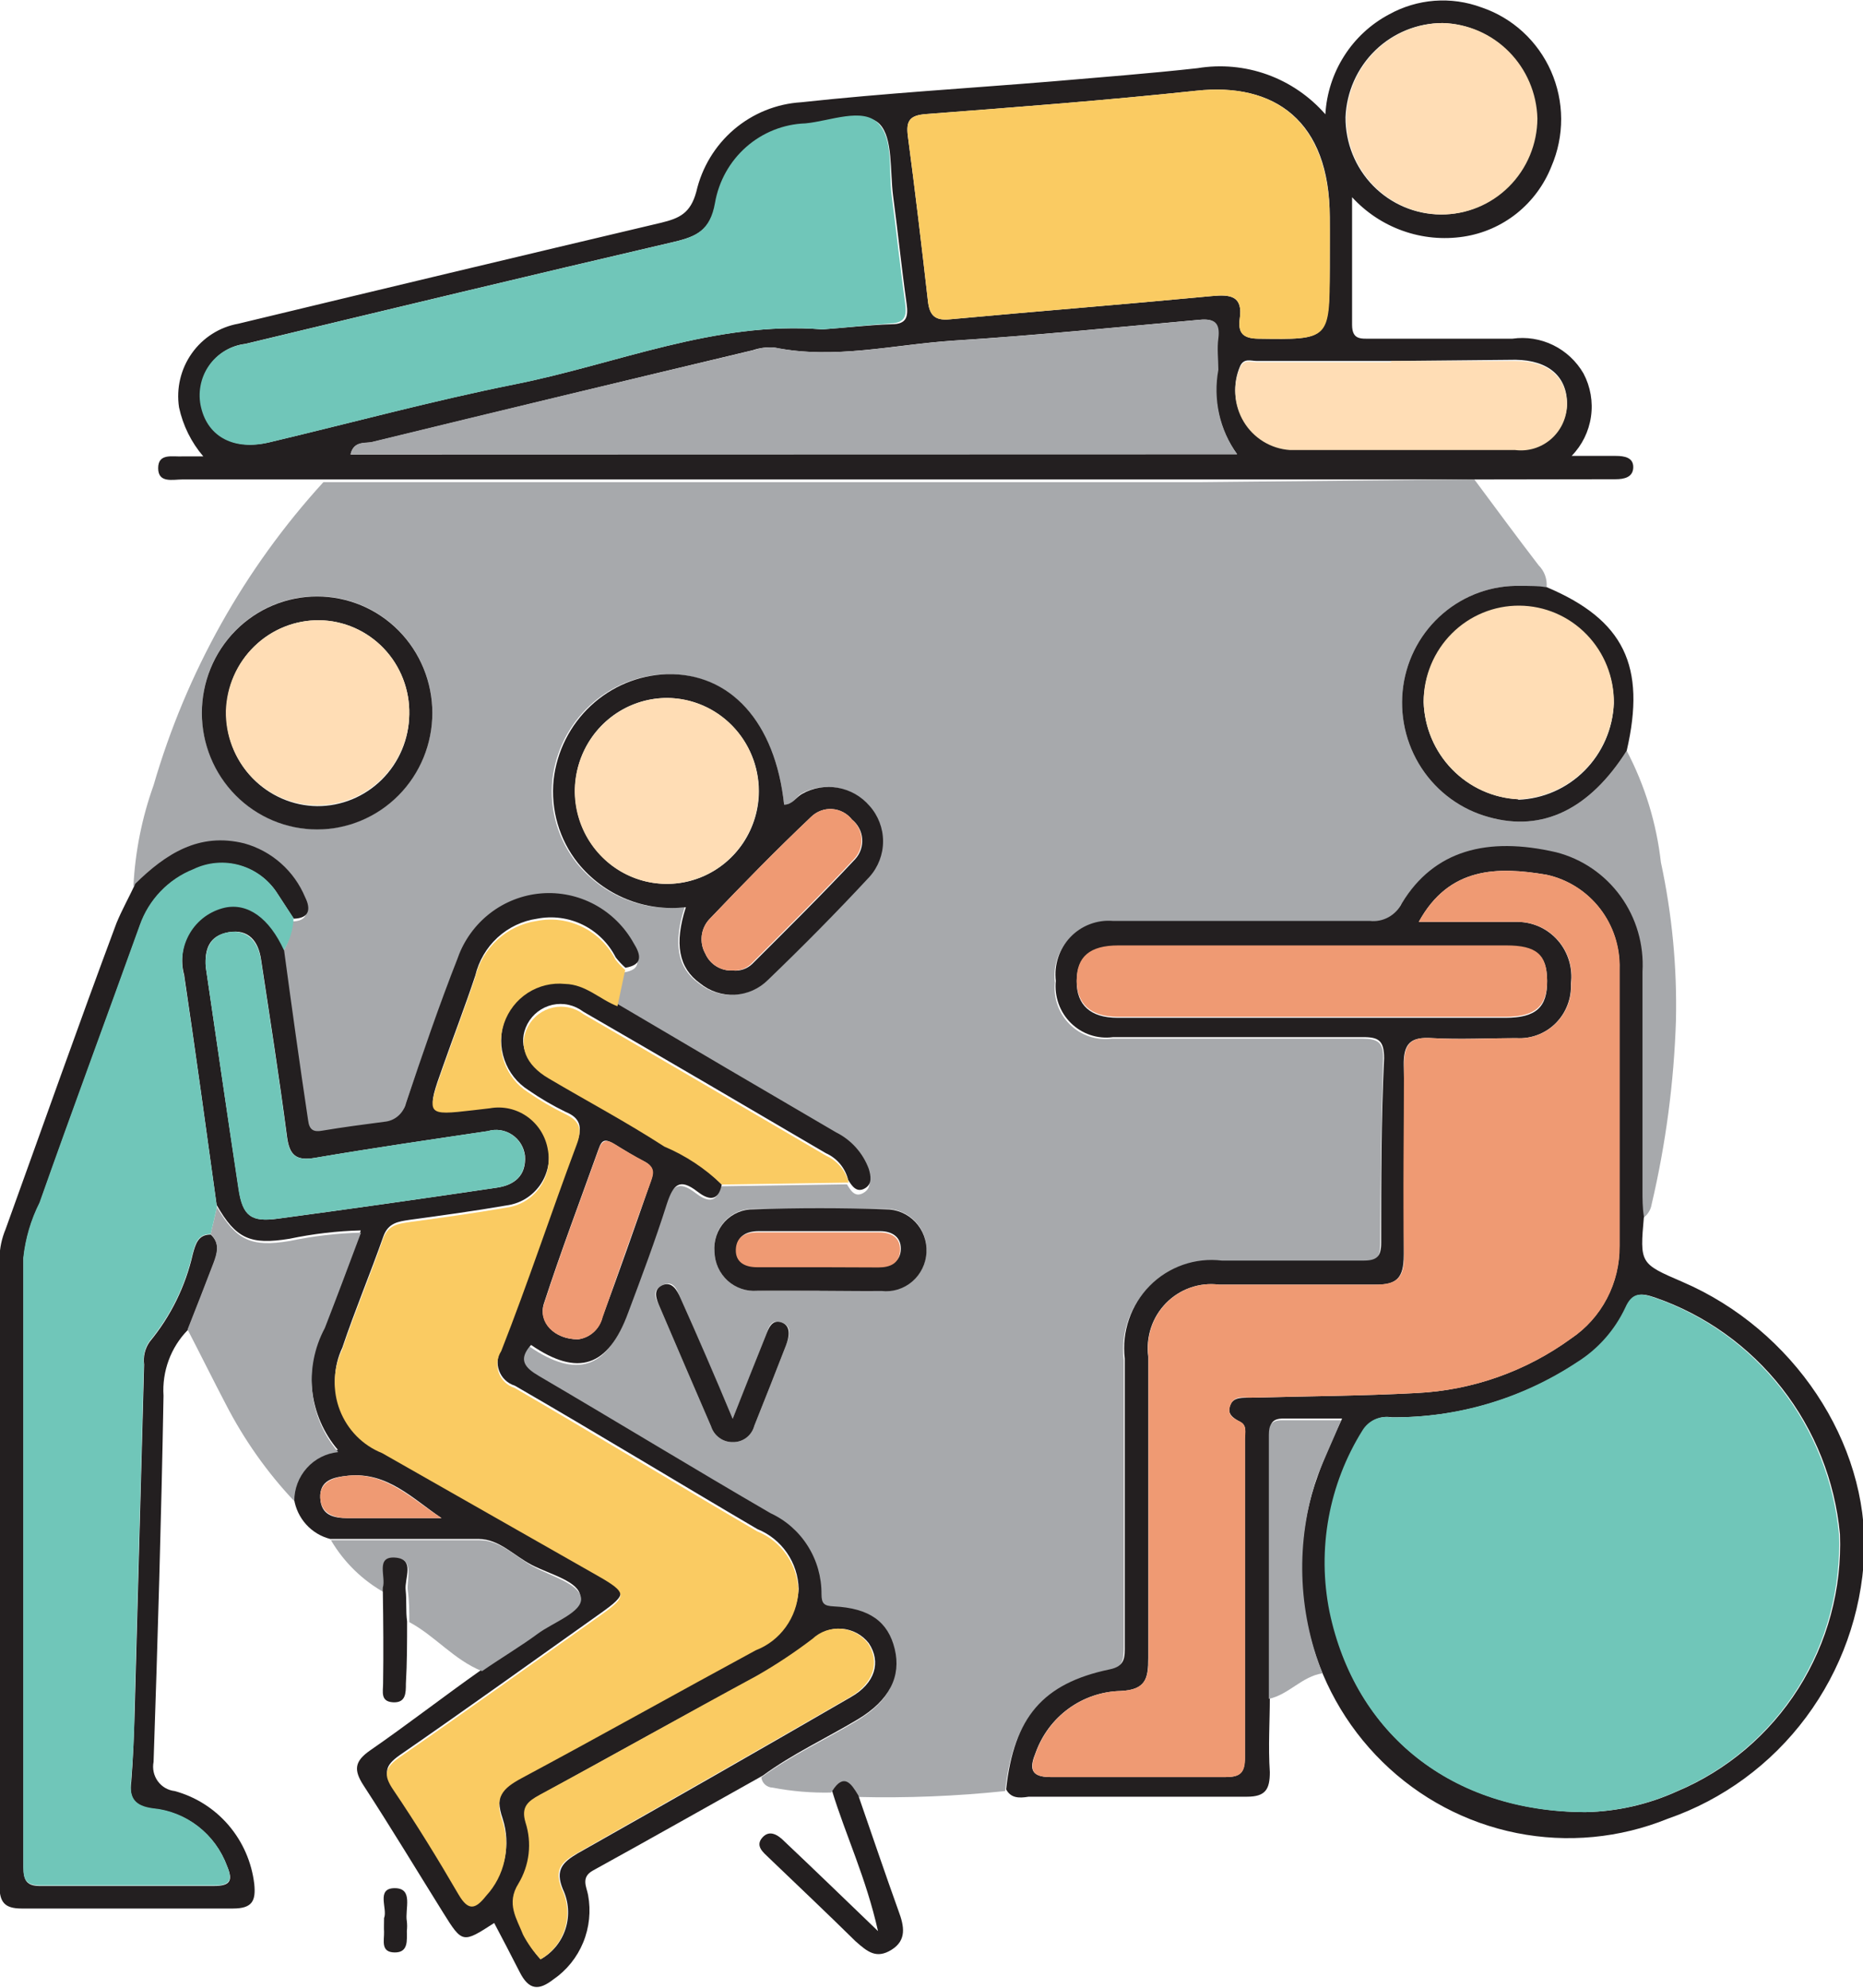 <svg width="60" height="64" viewBox="0 0 60 64" fill="none" xmlns="http://www.w3.org/2000/svg">
<g clip-path="url(#clip0_186_3856)">
<path d="M47.483 15.437C48.17 16.361 48.85 17.285 49.553 18.201C49.645 18.292 49.715 18.402 49.76 18.523C49.804 18.645 49.822 18.775 49.811 18.904C49.53 18.904 49.249 18.864 48.967 18.864C48.057 18.841 47.17 19.157 46.475 19.751C45.779 20.344 45.323 21.175 45.193 22.086C45.063 23.01 45.272 23.951 45.782 24.73C46.292 25.508 47.067 26.071 47.959 26.311C49.678 26.792 51.194 26.058 52.39 24.171C52.976 25.288 53.349 26.507 53.491 27.764C53.851 29.436 54.014 31.146 53.976 32.857C53.911 34.85 53.649 36.831 53.194 38.771C53.18 38.861 53.148 38.948 53.099 39.025C53.051 39.102 52.988 39.169 52.913 39.221C52.913 38.937 52.866 38.653 52.866 38.368C52.866 35.999 52.866 33.678 52.866 31.333C52.918 30.465 52.669 29.606 52.161 28.904C51.653 28.202 50.919 27.701 50.085 27.487C47.866 26.974 46.178 27.424 45.115 29.13C45.022 29.32 44.873 29.477 44.688 29.578C44.504 29.68 44.293 29.722 44.084 29.698C41.328 29.698 38.57 29.698 35.809 29.698C35.556 29.677 35.302 29.714 35.064 29.805C34.827 29.896 34.612 30.04 34.437 30.225C34.261 30.41 34.128 30.633 34.048 30.876C33.968 31.12 33.942 31.378 33.973 31.633C33.947 31.881 33.978 32.132 34.062 32.366C34.145 32.6 34.281 32.813 34.458 32.987C34.634 33.161 34.848 33.292 35.082 33.371C35.316 33.449 35.565 33.474 35.809 33.441C38.489 33.441 41.169 33.441 43.849 33.441C44.373 33.441 44.568 33.552 44.545 34.12C44.482 36.094 44.459 38.068 44.451 40.058C44.451 40.492 44.326 40.643 43.881 40.635C42.365 40.635 40.841 40.635 39.318 40.635C38.895 40.584 38.467 40.631 38.065 40.771C37.663 40.912 37.297 41.143 36.996 41.447C36.696 41.752 36.467 42.121 36.328 42.527C36.188 42.933 36.142 43.366 36.192 43.793V53.016C36.192 53.387 36.192 53.695 35.7 53.806C33.551 54.256 32.621 55.385 32.371 57.667C30.791 57.833 29.201 57.896 27.613 57.857C27.386 57.478 27.152 57.114 26.769 57.715C26.138 57.729 25.506 57.676 24.886 57.557C24.796 57.555 24.709 57.521 24.641 57.46C24.573 57.399 24.53 57.316 24.519 57.225C25.48 56.522 26.558 56.025 27.574 55.417C28.59 54.809 28.988 54.106 28.769 53.15C28.551 52.195 27.988 51.832 26.8 51.776C26.503 51.776 26.41 51.697 26.41 51.382C26.414 50.834 26.261 50.296 25.97 49.834C25.679 49.371 25.262 49.004 24.769 48.776C22.268 47.323 19.807 45.823 17.315 44.362C16.854 44.093 16.627 43.833 17.057 43.359C18.573 44.393 19.549 44.07 20.182 42.325C20.612 41.156 21.057 39.995 21.433 38.811C21.628 38.195 21.839 37.974 22.417 38.424C22.73 38.661 23.089 38.795 23.198 38.195L27.277 38.132C27.402 38.337 27.535 38.566 27.808 38.408C28.082 38.25 28.004 37.989 27.941 37.776C27.75 37.263 27.373 36.842 26.886 36.6C24.527 35.231 22.183 33.854 19.854 32.47L20.089 31.309C20.667 31.222 20.581 30.891 20.354 30.519C20.062 29.992 19.625 29.56 19.097 29.275C18.569 28.991 17.971 28.866 17.374 28.915C16.777 28.964 16.207 29.185 15.731 29.552C15.255 29.919 14.894 30.417 14.689 30.985C14.088 32.565 13.549 34.144 13.017 35.676C12.977 35.836 12.888 35.978 12.764 36.085C12.639 36.191 12.485 36.255 12.322 36.268C11.658 36.355 10.994 36.442 10.337 36.552C10.048 36.608 9.908 36.552 9.868 36.221C9.626 34.373 9.368 32.517 9.087 30.693C9.279 30.385 9.387 30.031 9.4 29.667C9.915 29.667 9.947 29.343 9.767 28.98C9.592 28.559 9.324 28.183 8.985 27.883C8.645 27.581 8.242 27.363 7.806 27.242C6.345 26.879 5.274 27.582 4.297 28.537C4.352 27.427 4.571 26.33 4.946 25.284C6.001 21.649 7.873 18.308 10.415 15.524C10.728 15.524 11.033 15.524 11.345 15.524H38.575L47.483 15.437ZM25.253 25.908C24.972 23.247 23.519 21.652 21.425 21.707C20.517 21.741 19.652 22.102 18.986 22.725C18.319 23.348 17.895 24.191 17.791 25.102C17.691 26.067 17.972 27.032 18.573 27.787C18.988 28.3 19.524 28.699 20.131 28.947C20.739 29.196 21.399 29.285 22.05 29.209C21.667 30.393 21.823 31.167 22.503 31.657C22.818 31.916 23.216 32.048 23.622 32.028C24.027 32.007 24.411 31.836 24.698 31.546C25.816 30.472 26.91 29.367 27.965 28.23C28.245 27.917 28.401 27.51 28.401 27.088C28.401 26.667 28.245 26.26 27.965 25.947C27.701 25.641 27.342 25.435 26.946 25.365C26.551 25.294 26.143 25.363 25.792 25.561C25.636 25.671 25.519 25.916 25.253 25.908ZM10.212 26.698C11.197 26.698 12.141 26.302 12.837 25.599C13.533 24.896 13.924 23.942 13.924 22.947C13.924 21.952 13.533 20.998 12.837 20.295C12.141 19.591 11.197 19.196 10.212 19.196C9.228 19.196 8.284 19.591 7.588 20.295C6.892 20.998 6.501 21.952 6.501 22.947C6.501 23.942 6.892 24.896 7.588 25.599C8.284 26.302 9.228 26.698 10.212 26.698ZM26.386 41.551C27.058 41.551 27.722 41.551 28.394 41.551C28.571 41.57 28.75 41.553 28.921 41.5C29.091 41.447 29.248 41.359 29.384 41.242C29.519 41.126 29.629 40.982 29.707 40.82C29.786 40.659 29.831 40.483 29.839 40.303C29.848 40.123 29.82 39.944 29.757 39.775C29.695 39.607 29.598 39.453 29.475 39.324C29.351 39.194 29.203 39.092 29.038 39.023C28.874 38.953 28.697 38.919 28.519 38.921C27.105 38.921 25.691 38.921 24.277 38.921C24.102 38.917 23.928 38.95 23.767 39.019C23.606 39.087 23.461 39.189 23.341 39.318C23.222 39.447 23.131 39.6 23.074 39.767C23.017 39.934 22.995 40.111 23.011 40.287C23.012 40.463 23.05 40.637 23.121 40.798C23.191 40.959 23.294 41.103 23.422 41.222C23.55 41.341 23.701 41.433 23.866 41.49C24.03 41.548 24.204 41.572 24.378 41.559C25.058 41.574 25.722 41.559 26.386 41.559V41.551ZM23.597 45.681C22.987 44.259 22.456 43.019 21.917 41.795C21.808 41.543 21.698 41.187 21.323 41.385C20.948 41.582 21.143 41.835 21.245 42.072C21.792 43.359 22.347 44.638 22.901 45.925C22.949 46.075 23.043 46.205 23.17 46.296C23.297 46.388 23.449 46.435 23.605 46.431C23.761 46.434 23.913 46.385 24.038 46.29C24.162 46.196 24.252 46.062 24.292 45.909C24.636 45.049 24.98 44.18 25.316 43.312C25.417 43.043 25.535 42.703 25.167 42.577C24.8 42.451 24.745 42.79 24.652 43.027C24.331 43.841 24.011 44.662 23.597 45.681Z" fill="#A7A9AC"/>
<path d="M47.483 15.437H38.669H11.439C11.127 15.437 10.822 15.437 10.509 15.437H5.876C5.563 15.437 5.094 15.564 5.094 15.074C5.094 14.585 5.548 14.711 5.876 14.695C6.071 14.695 6.266 14.695 6.548 14.695C6.16 14.243 5.892 13.7 5.766 13.116C5.673 12.504 5.821 11.88 6.177 11.377C6.533 10.874 7.07 10.531 7.673 10.423C12.215 9.328 16.757 8.244 21.3 7.17C21.878 7.028 22.237 6.87 22.425 6.175C22.605 5.391 23.031 4.687 23.639 4.168C24.248 3.649 25.006 3.342 25.8 3.293C28.488 3.001 31.192 2.843 33.879 2.622C35.442 2.487 37.005 2.369 38.568 2.195C39.322 2.071 40.096 2.142 40.816 2.401C41.536 2.661 42.179 3.101 42.685 3.68C42.723 3.011 42.932 2.364 43.291 1.801C43.649 1.238 44.146 0.778 44.732 0.466C45.184 0.215 45.683 0.065 46.196 0.025C46.71 -0.014 47.226 0.058 47.709 0.237C48.204 0.404 48.659 0.672 49.045 1.026C49.431 1.38 49.74 1.812 49.953 2.293C50.165 2.774 50.276 3.295 50.279 3.822C50.281 4.349 50.175 4.87 49.967 5.354C49.732 5.949 49.346 6.472 48.849 6.87C48.351 7.267 47.759 7.526 47.131 7.62C46.476 7.719 45.807 7.655 45.182 7.433C44.557 7.212 43.995 6.839 43.545 6.349C43.545 7.857 43.545 9.152 43.545 10.455C43.545 10.944 43.826 10.905 44.146 10.905C45.662 10.905 47.186 10.905 48.709 10.905C49.158 10.841 49.615 10.913 50.023 11.113C50.431 11.313 50.77 11.631 50.999 12.026C51.224 12.452 51.308 12.939 51.239 13.416C51.17 13.894 50.952 14.336 50.616 14.679C51.155 14.679 51.593 14.679 52.038 14.679C52.327 14.679 52.608 14.735 52.601 15.05C52.593 15.366 52.312 15.43 52.03 15.43L47.483 15.437ZM26.488 10.605C27.269 10.55 27.98 10.463 28.723 10.439C29.207 10.439 29.254 10.186 29.199 9.784C29.035 8.623 28.918 7.462 28.762 6.301C28.66 5.512 28.762 4.446 28.332 3.996C27.902 3.545 26.769 3.932 25.988 3.996C25.285 4.013 24.609 4.274 24.074 4.736C23.539 5.197 23.177 5.831 23.05 6.53C22.894 7.407 22.448 7.612 21.714 7.786C17.104 8.86 12.509 9.965 7.907 11.071C7.676 11.098 7.452 11.174 7.252 11.295C7.052 11.416 6.88 11.578 6.746 11.772C6.613 11.965 6.523 12.185 6.48 12.417C6.438 12.649 6.445 12.887 6.501 13.116C6.727 14.071 7.571 14.506 8.689 14.237C11.322 13.613 13.931 12.903 16.573 12.374C19.854 11.726 23.026 10.328 26.488 10.605ZM42.826 8.631C42.826 8.078 42.826 7.533 42.826 6.988C42.826 3.885 41.044 2.645 38.521 2.922C35.63 3.23 32.731 3.451 29.832 3.672C29.301 3.711 29.176 3.885 29.238 4.375C29.473 6.151 29.684 7.928 29.887 9.713C29.941 10.155 30.113 10.328 30.59 10.281C33.403 10.021 36.224 9.799 39.044 9.531C39.63 9.476 40.036 9.531 39.927 10.265C39.865 10.723 40.036 10.897 40.529 10.905C42.802 10.937 42.802 10.952 42.826 8.631ZM39.841 14.624C39.56 14.238 39.359 13.798 39.252 13.331C39.144 12.864 39.132 12.38 39.216 11.908C39.216 11.568 39.216 11.229 39.216 10.897C39.279 10.399 39.099 10.249 38.622 10.297C35.981 10.534 33.34 10.802 30.692 10.968C28.777 11.094 26.871 11.584 24.925 11.189C24.695 11.172 24.464 11.201 24.245 11.276C20.167 12.25 16.078 13.237 11.978 14.237C11.767 14.284 11.392 14.19 11.29 14.632L39.841 14.624ZM46.459 0.742C45.651 0.742 44.875 1.057 44.292 1.622C43.71 2.188 43.366 2.959 43.334 3.774C43.329 4.6 43.648 5.393 44.222 5.98C44.795 6.567 45.576 6.9 46.393 6.905C47.209 6.911 47.994 6.588 48.575 6.008C49.156 5.428 49.486 4.639 49.491 3.814C49.469 3.008 49.143 2.24 48.579 1.669C48.016 1.098 47.257 0.766 46.459 0.742ZM44.803 11.623H40.482C40.294 11.623 40.068 11.521 39.943 11.781C39.82 12.062 39.766 12.368 39.786 12.674C39.805 12.979 39.898 13.276 40.055 13.538C40.212 13.8 40.43 14.02 40.689 14.179C40.948 14.338 41.242 14.431 41.544 14.45C43.967 14.45 46.381 14.45 48.795 14.45C49.001 14.477 49.21 14.46 49.408 14.4C49.607 14.34 49.791 14.239 49.948 14.102C50.106 13.966 50.233 13.798 50.323 13.609C50.412 13.42 50.462 13.215 50.468 13.005C50.468 12.121 49.874 11.6 48.811 11.584L44.803 11.623Z" fill="#231F20"/>
<path d="M23.245 38.139C23.128 38.74 22.769 38.605 22.464 38.368C21.886 37.918 21.683 38.139 21.479 38.755C21.104 39.94 20.659 41.124 20.229 42.269C19.588 44.014 18.612 44.338 17.104 43.304C16.674 43.777 16.901 44.038 17.362 44.306C19.854 45.767 22.315 47.268 24.816 48.721C25.309 48.949 25.726 49.316 26.017 49.779C26.308 50.241 26.461 50.778 26.457 51.326C26.457 51.642 26.55 51.705 26.847 51.721C28.012 51.776 28.605 52.219 28.816 53.095C29.027 53.972 28.652 54.745 27.621 55.361C26.589 55.977 25.527 56.467 24.566 57.17C22.745 58.188 20.932 59.215 19.096 60.226C18.698 60.447 18.893 60.755 18.94 61.015C19.035 61.529 18.981 62.059 18.782 62.542C18.584 63.024 18.25 63.438 17.823 63.731C17.362 64.087 17.041 64.095 16.737 63.495C16.432 62.895 16.19 62.437 15.916 61.915C14.9 62.571 14.893 62.579 14.268 61.576C13.416 60.21 12.588 58.836 11.713 57.493C11.377 56.98 11.423 56.704 11.923 56.356C13.134 55.519 14.268 54.635 15.502 53.766C16.096 53.371 16.713 52.977 17.291 52.566C17.869 52.156 18.721 51.895 18.69 51.405C18.659 50.916 17.721 50.695 17.127 50.387C16.533 50.079 16.088 49.558 15.416 49.55C13.853 49.55 12.228 49.55 10.634 49.55C10.336 49.474 10.067 49.312 9.86 49.083C9.653 48.854 9.518 48.569 9.47 48.263C9.468 47.868 9.612 47.488 9.874 47.196C10.136 46.904 10.496 46.721 10.884 46.683C10.419 46.141 10.129 45.467 10.052 44.753C9.975 44.039 10.115 43.319 10.454 42.688C10.869 41.701 11.236 40.682 11.619 39.616C10.847 39.636 10.078 39.726 9.322 39.885C8.064 40.09 7.595 39.885 6.977 38.795C6.634 36.323 6.298 33.86 5.93 31.388C5.866 31.156 5.85 30.913 5.882 30.673C5.914 30.434 5.994 30.204 6.117 29.997C6.239 29.791 6.403 29.611 6.596 29.47C6.79 29.329 7.01 29.229 7.243 29.177C7.985 29.019 8.673 29.517 9.142 30.543C9.392 32.399 9.65 34.254 9.923 36.071C9.962 36.386 10.103 36.458 10.392 36.402C11.048 36.292 11.713 36.205 12.377 36.118C12.539 36.105 12.694 36.041 12.818 35.935C12.943 35.828 13.032 35.685 13.072 35.526C13.603 33.947 14.143 32.367 14.744 30.835C14.948 30.267 15.31 29.769 15.786 29.402C16.262 29.035 16.832 28.814 17.428 28.765C18.025 28.716 18.623 28.841 19.152 29.125C19.68 29.41 20.116 29.842 20.409 30.369C20.636 30.733 20.721 31.064 20.143 31.159C20.029 31.058 19.925 30.947 19.831 30.827C19.599 30.37 19.228 30.002 18.771 29.776C18.314 29.552 17.798 29.483 17.299 29.58C16.824 29.648 16.38 29.86 16.024 30.186C15.669 30.513 15.419 30.94 15.307 31.412C14.979 32.399 14.604 33.37 14.26 34.349C13.728 35.842 13.736 35.849 15.244 35.676L15.783 35.613C15.992 35.575 16.206 35.58 16.413 35.626C16.62 35.673 16.816 35.76 16.99 35.883C17.163 36.007 17.311 36.163 17.425 36.345C17.538 36.526 17.615 36.728 17.651 36.939C17.692 37.151 17.69 37.37 17.644 37.582C17.598 37.793 17.51 37.993 17.385 38.168C17.259 38.343 17.1 38.491 16.916 38.602C16.732 38.712 16.527 38.783 16.315 38.811C15.275 38.992 14.228 39.134 13.189 39.276C12.822 39.332 12.502 39.371 12.345 39.813C11.923 41.014 11.431 42.182 11.025 43.391C10.882 43.693 10.801 44.021 10.789 44.356C10.777 44.691 10.833 45.024 10.954 45.336C11.075 45.648 11.258 45.931 11.492 46.169C11.726 46.406 12.006 46.592 12.314 46.715L19.253 50.663C20.221 51.216 20.221 51.319 19.331 51.95C17.182 53.474 15.041 55.014 12.869 56.514C12.4 56.846 12.345 57.075 12.674 57.557C13.416 58.654 14.111 59.783 14.775 60.928C15.096 61.473 15.322 61.402 15.666 60.968C15.959 60.65 16.161 60.26 16.253 59.836C16.346 59.412 16.323 58.971 16.19 58.559C15.916 57.77 16.19 57.509 16.799 57.185C19.323 55.835 21.823 54.43 24.347 53.064C24.734 52.915 25.069 52.656 25.313 52.318C25.557 51.98 25.699 51.578 25.722 51.161C25.712 50.743 25.58 50.338 25.344 49.996C25.108 49.653 24.777 49.388 24.394 49.234C21.784 47.702 19.206 46.131 16.58 44.614C16.464 44.579 16.358 44.517 16.27 44.433C16.182 44.349 16.115 44.245 16.073 44.131C16.031 44.016 16.017 43.893 16.03 43.771C16.044 43.65 16.085 43.533 16.151 43.43C16.979 41.227 17.713 38.992 18.581 36.781C18.768 36.284 18.682 35.992 18.221 35.802C17.803 35.599 17.401 35.364 17.018 35.099C16.66 34.872 16.388 34.529 16.247 34.125C16.106 33.722 16.104 33.283 16.242 32.878C16.38 32.474 16.648 32.128 17.005 31.898C17.361 31.668 17.785 31.566 18.206 31.609C18.878 31.609 19.323 32.107 19.893 32.328C22.237 33.712 24.581 35.089 26.925 36.458C27.412 36.7 27.79 37.121 27.98 37.634C28.043 37.847 28.105 38.124 27.847 38.266C27.59 38.408 27.441 38.195 27.316 37.989C27.269 37.8 27.18 37.624 27.055 37.475C26.931 37.326 26.774 37.207 26.597 37.129C23.995 35.605 21.401 34.081 18.784 32.572C18.644 32.466 18.484 32.391 18.313 32.353C18.143 32.315 17.966 32.315 17.795 32.352C17.625 32.39 17.464 32.464 17.324 32.57C17.185 32.676 17.07 32.812 16.987 32.967C16.666 33.583 16.908 34.199 17.651 34.633C18.893 35.368 20.159 36.063 21.378 36.829C22.076 37.143 22.71 37.588 23.245 38.139ZM17.409 63.084C17.792 62.873 18.081 62.52 18.214 62.1C18.348 61.68 18.317 61.224 18.127 60.826C17.869 60.202 18.127 59.957 18.604 59.673C21.542 58.015 24.474 56.338 27.402 54.643C28.183 54.201 28.387 53.514 27.98 52.906C27.876 52.773 27.746 52.663 27.598 52.583C27.45 52.503 27.287 52.455 27.12 52.442C26.953 52.428 26.785 52.45 26.626 52.505C26.468 52.561 26.322 52.649 26.199 52.764C25.627 53.201 25.026 53.599 24.402 53.956C22.058 55.219 19.713 56.522 17.416 57.786C17.026 57.999 16.807 58.18 16.955 58.678C17.06 59.003 17.094 59.347 17.055 59.686C17.016 60.025 16.905 60.352 16.729 60.644C16.322 61.292 16.674 61.773 16.877 62.294C17.019 62.58 17.198 62.846 17.409 63.084ZM6.626 31.128C6.977 33.496 7.321 35.905 7.689 38.297C7.821 39.158 8.095 39.355 8.954 39.237C11.298 38.921 13.642 38.59 15.986 38.242C16.557 38.163 16.955 37.863 16.908 37.208C16.891 37.072 16.845 36.941 16.773 36.824C16.701 36.708 16.605 36.609 16.491 36.534C16.378 36.459 16.249 36.409 16.115 36.389C15.98 36.369 15.843 36.379 15.713 36.418C13.861 36.694 12.002 36.963 10.15 37.279C9.548 37.381 9.322 37.208 9.243 36.592C8.993 34.689 8.696 32.794 8.407 30.891C8.321 30.298 8.001 29.904 7.368 30.014C6.735 30.125 6.587 30.559 6.626 31.128ZM18.62 43.122C18.806 43.097 18.98 43.016 19.119 42.889C19.259 42.762 19.357 42.596 19.401 42.411C19.94 40.95 20.456 39.482 20.964 38.021C21.073 37.721 21.026 37.531 20.737 37.389C20.448 37.247 20.112 37.034 19.799 36.844C19.487 36.655 19.385 36.687 19.276 37.002C18.682 38.661 18.057 40.311 17.51 41.993C17.346 42.569 17.854 43.13 18.62 43.122ZM14.221 48.879C13.291 48.255 12.478 47.386 11.22 47.512C10.736 47.56 10.29 47.655 10.314 48.223C10.337 48.792 10.744 48.879 11.205 48.879H14.221Z" fill="#231F20"/>
<path d="M32.403 57.612C32.653 55.298 33.583 54.201 35.731 53.751C36.255 53.648 36.224 53.34 36.224 52.961V43.746C36.173 43.319 36.219 42.886 36.359 42.48C36.498 42.073 36.727 41.704 37.028 41.4C37.328 41.096 37.694 40.865 38.096 40.724C38.498 40.583 38.926 40.536 39.349 40.587C40.912 40.587 42.396 40.587 43.912 40.587C44.357 40.587 44.482 40.445 44.482 40.011C44.482 38.029 44.482 36.063 44.576 34.073C44.576 33.504 44.404 33.386 43.881 33.394C41.201 33.394 38.521 33.394 35.841 33.394C35.596 33.426 35.347 33.402 35.113 33.323C34.879 33.245 34.666 33.113 34.489 32.939C34.312 32.765 34.177 32.553 34.093 32.319C34.009 32.084 33.979 31.834 34.004 31.585C33.974 31.331 33.999 31.072 34.079 30.829C34.159 30.585 34.292 30.363 34.468 30.177C34.644 29.992 34.858 29.849 35.096 29.758C35.333 29.667 35.587 29.63 35.841 29.651C38.601 29.651 41.36 29.651 44.115 29.651C44.324 29.675 44.535 29.633 44.72 29.531C44.904 29.429 45.053 29.273 45.147 29.082C46.186 27.377 47.897 26.927 50.116 27.44C50.95 27.653 51.684 28.154 52.192 28.856C52.7 29.558 52.949 30.417 52.898 31.285C52.898 33.654 52.898 35.976 52.898 38.321C52.898 38.605 52.898 38.89 52.944 39.174C52.812 40.682 52.812 40.682 54.187 41.274C57.765 42.814 60.18 46.446 60.039 50.055C59.948 51.95 59.296 53.774 58.167 55.29C57.039 56.806 55.486 57.945 53.71 58.559C52.168 59.184 50.479 59.344 48.849 59.019C47.219 58.694 45.717 57.899 44.525 56.729C43.332 55.56 42.501 54.066 42.132 52.428C41.762 50.791 41.87 49.081 42.443 47.505C42.662 46.881 42.943 46.281 43.224 45.673C42.56 45.673 41.943 45.673 41.334 45.673C40.99 45.673 40.896 45.815 40.896 46.138C40.896 48.973 40.896 51.808 40.896 54.643C40.896 55.432 40.841 56.222 40.896 57.059C40.896 57.604 40.763 57.849 40.161 57.849C37.817 57.849 35.473 57.849 33.129 57.849C32.801 57.904 32.551 57.888 32.403 57.612ZM51.061 58.346C52.081 58.326 53.085 58.098 54.015 57.675C55.619 57 56.981 55.846 57.918 54.367C58.855 52.888 59.323 51.155 59.258 49.4C59.096 47.682 58.446 46.048 57.387 44.695C56.328 43.342 54.905 42.327 53.288 41.772C52.866 41.63 52.593 41.606 52.374 42.103C52.032 42.831 51.489 43.442 50.811 43.864C49.032 45.037 46.95 45.653 44.826 45.633C44.65 45.603 44.469 45.627 44.306 45.701C44.143 45.776 44.006 45.898 43.912 46.052C42.825 47.788 42.444 49.882 42.849 51.895C43.646 55.843 46.764 58.322 51.061 58.346ZM45.694 29.682H47.319C47.834 29.682 48.35 29.682 48.881 29.682C49.128 29.685 49.371 29.74 49.595 29.844C49.819 29.949 50.018 30.1 50.18 30.288C50.342 30.476 50.462 30.697 50.533 30.936C50.604 31.174 50.625 31.425 50.593 31.672C50.604 31.908 50.566 32.143 50.481 32.362C50.397 32.582 50.267 32.781 50.102 32.946C49.935 33.112 49.737 33.24 49.519 33.322C49.3 33.405 49.067 33.44 48.834 33.425C47.936 33.425 47.03 33.473 46.131 33.425C45.443 33.378 45.193 33.575 45.209 34.318C45.256 36.347 45.209 38.384 45.209 40.414C45.209 41.148 44.982 41.377 44.279 41.361C42.607 41.361 40.927 41.361 39.255 41.361C38.945 41.322 38.631 41.355 38.335 41.459C38.04 41.562 37.773 41.732 37.553 41.956C37.333 42.181 37.167 42.453 37.068 42.752C36.969 43.052 36.94 43.37 36.981 43.683C36.981 46.912 36.981 50.15 36.981 53.379C36.981 54.051 36.903 54.406 36.091 54.445C35.49 54.458 34.908 54.655 34.42 55.008C33.931 55.362 33.561 55.857 33.356 56.427C33.168 56.885 33.145 57.217 33.825 57.217C35.708 57.217 37.591 57.217 39.474 57.217C39.943 57.217 40.091 57.075 40.091 56.593C40.091 53.182 40.091 49.771 40.091 46.328C40.091 46.139 40.177 45.902 39.935 45.775C39.693 45.649 39.513 45.515 39.622 45.238C39.732 44.962 40.052 45.009 40.294 45.001C42.076 44.954 43.849 44.946 45.631 44.851C47.417 44.762 49.14 44.154 50.593 43.098C51.079 42.772 51.476 42.328 51.749 41.806C52.022 41.285 52.162 40.703 52.155 40.114C52.155 37.145 52.155 34.168 52.155 31.198C52.176 30.496 51.954 29.808 51.526 29.254C51.097 28.7 50.491 28.315 49.811 28.166C48.241 27.898 46.67 27.898 45.694 29.682ZM42.263 30.472H36.013C35.098 30.472 34.684 30.827 34.676 31.593C34.669 32.359 35.122 32.77 35.989 32.77H48.491C49.467 32.77 49.835 32.43 49.827 31.585C49.819 30.741 49.483 30.472 48.514 30.472H42.263Z" fill="#231F20"/>
<path d="M4.36 28.451C5.337 27.495 6.407 26.792 7.868 27.155C8.304 27.276 8.707 27.495 9.047 27.796C9.387 28.096 9.654 28.472 9.829 28.893C10.009 29.256 9.978 29.564 9.462 29.58L8.946 28.79C8.668 28.346 8.239 28.02 7.739 27.875C7.24 27.729 6.704 27.774 6.235 28C5.837 28.158 5.476 28.401 5.178 28.711C4.881 29.022 4.652 29.393 4.508 29.801C3.438 32.778 2.336 35.747 1.281 38.732C1.002 39.287 0.824 39.889 0.758 40.508C0.758 47.057 0.758 53.598 0.758 60.131C0.758 60.549 0.859 60.731 1.313 60.723C3.172 60.723 5.024 60.723 6.884 60.723C7.407 60.723 7.517 60.565 7.313 60.083C7.127 59.579 6.804 59.138 6.381 58.811C5.958 58.484 5.453 58.285 4.923 58.236C4.36 58.164 4.141 57.92 4.227 57.367C4.29 56.577 4.313 55.859 4.337 55.109L4.641 43.935C4.607 43.676 4.671 43.414 4.821 43.201C5.5 42.381 5.977 41.409 6.212 40.366C6.298 40.066 6.376 39.742 6.79 39.75C7.095 40.035 7.001 40.358 6.884 40.674C6.61 41.393 6.329 42.111 6.048 42.822C5.777 43.099 5.567 43.431 5.433 43.795C5.298 44.16 5.241 44.55 5.266 44.938C5.196 48.886 5.079 52.795 4.946 56.727C4.925 56.835 4.926 56.945 4.949 57.052C4.972 57.159 5.017 57.26 5.081 57.348C5.145 57.437 5.227 57.511 5.32 57.566C5.414 57.62 5.518 57.655 5.626 57.667C6.3 57.85 6.904 58.233 7.361 58.766C7.818 59.3 8.106 59.959 8.189 60.66C8.243 61.205 8.126 61.449 7.501 61.449C5.235 61.449 2.961 61.449 0.695 61.449C0.148 61.449 -0.016 61.244 -0.016 60.715C-0.016 53.972 -0.016 47.228 -0.016 40.485C-0.007 40.172 0.06 39.864 0.18 39.577C1.367 36.292 2.524 33.007 3.751 29.722C3.93 29.288 4.157 28.885 4.36 28.451Z" fill="#231F20"/>
<path d="M6.04 42.806C6.321 42.095 6.602 41.377 6.876 40.658C6.993 40.343 7.087 40.019 6.782 39.734C6.852 39.442 6.923 39.158 6.985 38.866C7.618 39.94 8.087 40.161 9.329 39.956C10.086 39.797 10.854 39.707 11.627 39.687C11.228 40.753 10.845 41.772 10.462 42.759C10.123 43.39 9.983 44.111 10.059 44.824C10.136 45.538 10.427 46.212 10.892 46.754C10.504 46.792 10.143 46.974 9.882 47.267C9.62 47.559 9.476 47.94 9.478 48.334C8.601 47.404 7.86 46.354 7.274 45.215C6.852 44.409 6.454 43.604 6.04 42.806Z" fill="#A7A9AC"/>
<path d="M10.658 49.589C12.22 49.589 13.845 49.589 15.44 49.589C16.111 49.589 16.596 50.118 17.151 50.426C17.705 50.734 18.651 50.987 18.713 51.445C18.776 51.903 17.815 52.234 17.315 52.605C16.815 52.977 16.119 53.395 15.525 53.806C14.627 53.45 14.01 52.669 13.181 52.227C13.181 51.887 13.181 51.547 13.134 51.216C13.088 50.884 13.345 50.213 12.799 50.173C12.252 50.134 12.509 50.797 12.4 51.137C12.396 51.187 12.396 51.237 12.4 51.287C11.68 50.889 11.078 50.302 10.658 49.589Z" fill="#A7A9AC"/>
<path d="M52.39 24.171C51.194 26.058 49.678 26.792 47.959 26.311C47.067 26.071 46.292 25.508 45.782 24.73C45.272 23.951 45.063 23.01 45.193 22.086C45.323 21.175 45.779 20.344 46.475 19.751C47.17 19.157 48.057 18.841 48.967 18.864C49.249 18.864 49.53 18.864 49.811 18.904C52.296 19.954 53.023 21.439 52.39 24.171ZM48.897 25.75C49.701 25.719 50.464 25.384 51.034 24.81C51.605 24.236 51.941 23.467 51.975 22.655C51.981 21.834 51.663 21.044 51.092 20.46C50.522 19.876 49.745 19.545 48.932 19.54C48.12 19.534 47.339 19.855 46.761 20.432C46.183 21.009 45.855 21.794 45.85 22.615C45.878 23.427 46.207 24.198 46.772 24.775C47.336 25.353 48.095 25.695 48.897 25.734V25.75Z" fill="#231F20"/>
<path d="M40.865 54.698C40.865 51.863 40.865 49.029 40.865 46.194C40.865 45.87 40.959 45.72 41.302 45.728C41.912 45.728 42.529 45.728 43.193 45.728C42.943 46.336 42.662 46.936 42.412 47.56C41.725 49.62 41.789 51.86 42.592 53.877C41.935 53.972 41.505 54.564 40.865 54.698Z" fill="#A7A9AC"/>
<path d="M26.8 57.667C27.183 57.067 27.418 57.43 27.644 57.809C28.074 59.049 28.496 60.297 28.941 61.536C29.121 62.018 29.207 62.468 28.715 62.776C28.222 63.084 27.933 62.839 27.55 62.5C26.628 61.592 25.691 60.707 24.761 59.815C24.581 59.641 24.316 59.436 24.55 59.167C24.785 58.899 25.058 59.081 25.261 59.286C26.214 60.186 27.152 61.094 28.277 62.176C27.894 60.462 27.238 59.096 26.8 57.667Z" fill="#231F20"/>
<path d="M12.33 51.263C12.326 51.213 12.326 51.163 12.33 51.113C12.439 50.774 12.08 50.102 12.728 50.15C13.377 50.197 13.025 50.813 13.064 51.192C13.103 51.571 13.064 51.863 13.111 52.203C13.111 52.866 13.111 53.537 13.072 54.209C13.072 54.509 13.072 54.832 12.658 54.809C12.244 54.785 12.338 54.469 12.338 54.201C12.353 53.221 12.345 52.242 12.33 51.263Z" fill="#231F20"/>
<path d="M12.369 61.757C12.494 61.465 12.095 60.794 12.713 60.794C13.33 60.794 13.033 61.473 13.103 61.86C13.115 61.962 13.115 62.066 13.103 62.168C13.103 62.476 13.158 62.871 12.705 62.863C12.252 62.855 12.377 62.476 12.369 62.2C12.361 62.073 12.369 61.939 12.369 61.757Z" fill="#231F20"/>
<path d="M19.885 32.399C19.315 32.178 18.87 31.696 18.198 31.68C17.777 31.637 17.354 31.739 16.997 31.969C16.641 32.199 16.372 32.545 16.234 32.949C16.096 33.354 16.098 33.793 16.239 34.197C16.38 34.6 16.652 34.943 17.01 35.17C17.393 35.435 17.795 35.67 18.213 35.873C18.674 36.094 18.76 36.355 18.573 36.852C17.744 39.063 17.01 41.298 16.143 43.501C16.077 43.604 16.036 43.721 16.022 43.842C16.009 43.964 16.024 44.087 16.065 44.202C16.107 44.316 16.174 44.42 16.262 44.504C16.351 44.588 16.457 44.65 16.573 44.686C19.182 46.202 21.761 47.773 24.386 49.305C24.77 49.459 25.1 49.724 25.336 50.067C25.572 50.409 25.704 50.814 25.714 51.232C25.692 51.649 25.55 52.051 25.305 52.389C25.061 52.727 24.726 52.986 24.339 53.135C21.815 54.501 19.315 55.906 16.791 57.257C16.197 57.58 15.908 57.857 16.182 58.63C16.316 59.043 16.338 59.483 16.246 59.907C16.154 60.331 15.951 60.721 15.658 61.039C15.315 61.473 15.088 61.544 14.768 60.999C14.103 59.855 13.408 58.725 12.666 57.628C12.338 57.146 12.392 56.917 12.861 56.585C15.033 55.085 17.174 53.545 19.323 52.021C20.214 51.39 20.214 51.287 19.245 50.734L12.306 46.786C11.998 46.663 11.718 46.477 11.484 46.24C11.25 46.002 11.067 45.719 10.946 45.407C10.825 45.095 10.769 44.762 10.781 44.427C10.793 44.092 10.874 43.764 11.017 43.462C11.423 42.261 11.916 41.093 12.338 39.885C12.494 39.442 12.814 39.403 13.181 39.348C14.221 39.206 15.268 39.063 16.307 38.882C16.519 38.854 16.724 38.783 16.908 38.673C17.092 38.562 17.252 38.415 17.377 38.239C17.502 38.064 17.59 37.864 17.636 37.653C17.682 37.441 17.684 37.223 17.643 37.01C17.607 36.799 17.53 36.597 17.417 36.416C17.303 36.235 17.156 36.078 16.982 35.955C16.809 35.831 16.613 35.744 16.406 35.697C16.198 35.651 15.984 35.646 15.775 35.684L15.236 35.747C13.728 35.921 13.72 35.913 14.252 34.42C14.596 33.441 14.971 32.47 15.299 31.483C15.411 31.011 15.661 30.584 16.017 30.258C16.372 29.931 16.816 29.72 17.291 29.651C17.79 29.553 18.307 29.623 18.763 29.848C19.22 30.073 19.592 30.441 19.823 30.898C19.917 31.018 20.021 31.13 20.135 31.23L19.885 32.399Z" fill="#FACB62"/>
<path d="M6.985 38.866C6.923 39.158 6.852 39.442 6.782 39.734C6.368 39.734 6.29 40.05 6.204 40.35C5.969 41.393 5.492 42.365 4.813 43.185C4.664 43.398 4.599 43.661 4.633 43.92L4.329 55.093C4.329 55.843 4.282 56.601 4.219 57.351C4.165 57.904 4.352 58.141 4.915 58.22C5.445 58.269 5.951 58.469 6.374 58.796C6.797 59.123 7.12 59.563 7.306 60.068C7.509 60.549 7.399 60.715 6.876 60.707C5.016 60.707 3.164 60.707 1.305 60.707C0.852 60.707 0.75 60.534 0.75 60.115C0.75 53.577 0.75 47.036 0.75 40.493C0.817 39.873 0.994 39.271 1.274 38.716C2.328 35.731 3.43 32.762 4.501 29.785C4.644 29.378 4.873 29.006 5.171 28.696C5.469 28.385 5.829 28.143 6.227 27.985C6.697 27.758 7.232 27.714 7.731 27.859C8.231 28.005 8.661 28.33 8.939 28.774L9.454 29.564C9.442 29.928 9.334 30.282 9.142 30.591C8.673 29.564 7.985 29.067 7.243 29.224C7.01 29.277 6.79 29.377 6.596 29.517C6.403 29.659 6.239 29.838 6.117 30.045C5.994 30.252 5.914 30.482 5.882 30.721C5.85 30.96 5.866 31.203 5.93 31.436C6.306 33.931 6.641 36.394 6.985 38.866Z" fill="#70C6B9"/>
<path d="M25.253 25.908C25.519 25.908 25.636 25.671 25.831 25.561C26.183 25.363 26.59 25.294 26.985 25.365C27.381 25.435 27.741 25.641 28.004 25.947C28.284 26.26 28.44 26.667 28.44 27.088C28.44 27.51 28.284 27.917 28.004 28.23C26.949 29.367 25.855 30.472 24.738 31.546C24.45 31.836 24.066 32.007 23.661 32.028C23.255 32.048 22.857 31.916 22.542 31.657C21.862 31.167 21.706 30.393 22.089 29.209C21.438 29.285 20.778 29.196 20.171 28.947C19.563 28.699 19.027 28.3 18.612 27.787C18.011 27.032 17.73 26.067 17.83 25.102C17.934 24.191 18.358 23.348 19.025 22.725C19.691 22.102 20.556 21.741 21.464 21.707C23.519 21.652 24.972 23.247 25.253 25.908ZM21.503 22.473C20.916 22.468 20.341 22.64 19.851 22.966C19.361 23.292 18.978 23.758 18.75 24.304C18.523 24.85 18.46 25.453 18.572 26.035C18.684 26.617 18.964 27.152 19.377 27.573C19.79 27.994 20.318 28.282 20.893 28.399C21.468 28.517 22.065 28.459 22.607 28.233C23.15 28.007 23.613 27.623 23.94 27.131C24.266 26.638 24.441 26.059 24.441 25.466C24.437 24.677 24.127 23.922 23.577 23.362C23.028 22.803 22.283 22.483 21.503 22.473ZM23.597 31.246C23.709 31.26 23.824 31.248 23.932 31.213C24.04 31.177 24.139 31.119 24.222 31.041C25.339 29.927 26.464 28.814 27.543 27.661C27.623 27.573 27.684 27.469 27.723 27.356C27.762 27.242 27.776 27.122 27.767 27.003C27.757 26.883 27.724 26.767 27.667 26.662C27.611 26.556 27.534 26.464 27.441 26.39C27.364 26.291 27.267 26.209 27.156 26.151C27.046 26.092 26.924 26.058 26.8 26.049C26.675 26.041 26.551 26.059 26.434 26.103C26.317 26.147 26.21 26.215 26.121 26.303C24.995 27.369 23.909 28.482 22.839 29.603C22.706 29.75 22.622 29.934 22.6 30.132C22.578 30.329 22.617 30.528 22.714 30.701C22.788 30.872 22.913 31.016 23.071 31.113C23.229 31.211 23.412 31.257 23.597 31.246Z" fill="#231F20"/>
<path d="M23.245 38.139C22.707 37.62 22.08 37.206 21.393 36.916C20.174 36.126 18.909 35.455 17.666 34.72C16.924 34.286 16.682 33.67 17.002 33.054C17.085 32.899 17.2 32.763 17.34 32.657C17.48 32.551 17.64 32.477 17.811 32.439C17.982 32.402 18.158 32.402 18.329 32.44C18.5 32.478 18.66 32.553 18.799 32.659C21.409 34.167 24.003 35.691 26.613 37.215C26.79 37.294 26.946 37.412 27.071 37.562C27.196 37.711 27.285 37.887 27.332 38.076L23.245 38.139Z" fill="#FACB62"/>
<path d="M10.212 26.706C9.228 26.706 8.284 26.31 7.588 25.607C6.892 24.904 6.501 23.95 6.501 22.955C6.501 21.96 6.892 21.006 7.588 20.302C8.284 19.599 9.228 19.204 10.212 19.204C11.197 19.204 12.141 19.599 12.837 20.302C13.533 21.006 13.924 21.96 13.924 22.955C13.924 23.95 13.533 24.904 12.837 25.607C12.141 26.31 11.197 26.706 10.212 26.706ZM13.181 23.002C13.19 22.611 13.121 22.222 12.98 21.857C12.839 21.493 12.629 21.16 12.36 20.878C12.091 20.597 11.77 20.371 11.415 20.215C11.06 20.059 10.678 19.976 10.29 19.97C9.902 19.965 9.515 20.037 9.154 20.183C8.793 20.328 8.464 20.544 8.185 20.819C7.906 21.093 7.684 21.42 7.53 21.781C7.377 22.142 7.295 22.53 7.29 22.923C7.285 23.316 7.356 23.706 7.5 24.071C7.645 24.436 7.858 24.769 8.13 25.051C8.401 25.332 8.725 25.557 9.082 25.712C9.439 25.868 9.823 25.95 10.212 25.955C10.993 25.96 11.743 25.651 12.3 25.098C12.856 24.544 13.173 23.791 13.181 23.002Z" fill="#231F20"/>
<path d="M26.386 41.559C25.722 41.559 25.058 41.559 24.386 41.559C24.213 41.572 24.039 41.551 23.875 41.494C23.71 41.438 23.559 41.348 23.43 41.231C23.302 41.113 23.198 40.97 23.126 40.811C23.054 40.651 23.015 40.478 23.011 40.303C22.995 40.127 23.017 39.95 23.074 39.783C23.131 39.616 23.222 39.463 23.341 39.334C23.461 39.205 23.606 39.103 23.767 39.035C23.928 38.966 24.102 38.933 24.277 38.937C25.691 38.889 27.105 38.889 28.519 38.937C28.697 38.935 28.874 38.969 29.038 39.038C29.203 39.108 29.351 39.21 29.475 39.34C29.598 39.469 29.695 39.623 29.757 39.791C29.82 39.959 29.848 40.139 29.839 40.319C29.831 40.498 29.786 40.675 29.707 40.836C29.629 40.998 29.519 41.141 29.384 41.258C29.248 41.375 29.091 41.463 28.921 41.516C28.75 41.569 28.571 41.586 28.394 41.566C27.722 41.574 27.058 41.559 26.386 41.559ZM26.386 40.769H28.316C28.699 40.769 29.004 40.619 29.012 40.216C29.019 39.813 28.715 39.64 28.34 39.64H24.433C24.042 39.64 23.745 39.798 23.722 40.192C23.698 40.587 24.027 40.761 24.402 40.761L26.386 40.769Z" fill="#231F20"/>
<path d="M23.597 45.681C24.003 44.662 24.323 43.841 24.652 43.027C24.745 42.79 24.847 42.467 25.167 42.577C25.488 42.688 25.417 43.043 25.316 43.312C24.98 44.18 24.636 45.049 24.292 45.909C24.252 46.062 24.162 46.196 24.038 46.29C23.913 46.385 23.761 46.434 23.605 46.431C23.449 46.435 23.297 46.388 23.17 46.296C23.043 46.205 22.949 46.075 22.901 45.925C22.347 44.638 21.792 43.359 21.245 42.072C21.143 41.835 21.011 41.535 21.323 41.385C21.636 41.235 21.808 41.543 21.917 41.795C22.464 43.019 22.995 44.243 23.597 45.681Z" fill="#231F20"/>
<path d="M26.488 10.605C23.026 10.328 19.854 11.726 16.549 12.382C13.908 12.911 11.298 13.621 8.665 14.245C7.548 14.514 6.704 14.079 6.477 13.124C6.421 12.895 6.414 12.657 6.457 12.425C6.499 12.193 6.59 11.973 6.723 11.78C6.856 11.586 7.028 11.424 7.229 11.303C7.429 11.182 7.652 11.105 7.884 11.079C12.486 9.973 17.08 8.868 21.69 7.794C22.425 7.62 22.87 7.415 23.026 6.538C23.146 5.837 23.502 5.199 24.032 4.732C24.563 4.264 25.237 3.996 25.941 3.972C26.722 3.901 27.785 3.443 28.285 3.972C28.785 4.501 28.613 5.48 28.715 6.278C28.871 7.438 28.988 8.599 29.152 9.76C29.207 10.163 29.152 10.399 28.676 10.415C27.98 10.463 27.238 10.55 26.488 10.605Z" fill="#70C6B9"/>
<path d="M42.826 8.631C42.826 10.952 42.826 10.937 40.529 10.905C40.036 10.905 39.865 10.723 39.927 10.265C40.036 9.523 39.63 9.476 39.044 9.531C36.224 9.799 33.403 10.021 30.59 10.281C30.113 10.328 29.941 10.155 29.887 9.713C29.684 7.928 29.473 6.151 29.238 4.375C29.176 3.885 29.301 3.711 29.832 3.672C32.731 3.451 35.63 3.23 38.521 2.922C41.044 2.645 42.795 3.885 42.826 6.988C42.834 7.533 42.826 8.078 42.826 8.631Z" fill="#FACB62"/>
<path d="M39.841 14.624H11.29C11.392 14.182 11.767 14.277 11.978 14.229C16.072 13.229 20.169 12.245 24.269 11.276C24.487 11.201 24.718 11.172 24.949 11.189C26.894 11.584 28.801 11.094 30.715 10.968C33.364 10.802 36.005 10.534 38.646 10.297C39.122 10.249 39.302 10.399 39.239 10.897C39.193 11.229 39.239 11.568 39.239 11.908C39.152 12.378 39.161 12.861 39.264 13.328C39.368 13.795 39.564 14.236 39.841 14.624Z" fill="#A7A9AC"/>
<path d="M46.459 0.742C47.261 0.76 48.026 1.089 48.594 1.661C49.163 2.233 49.492 3.004 49.514 3.814C49.509 4.639 49.18 5.428 48.599 6.008C48.018 6.588 47.233 6.911 46.416 6.905C45.6 6.9 44.819 6.567 44.245 5.98C43.671 5.393 43.352 4.6 43.357 3.775C43.389 2.963 43.73 2.195 44.307 1.63C44.885 1.066 45.656 0.748 46.459 0.742Z" fill="#FFDDB5"/>
<path d="M44.803 11.623H48.811C49.874 11.623 50.468 12.16 50.468 13.045C50.462 13.254 50.412 13.46 50.323 13.649C50.233 13.838 50.106 14.006 49.948 14.142C49.791 14.278 49.607 14.379 49.408 14.439C49.21 14.499 49.001 14.516 48.795 14.49C46.381 14.49 43.967 14.49 41.544 14.49C41.242 14.47 40.948 14.377 40.689 14.218C40.43 14.059 40.212 13.84 40.055 13.578C39.898 13.316 39.805 13.019 39.786 12.713C39.766 12.407 39.82 12.101 39.943 11.821C40.068 11.56 40.294 11.663 40.482 11.663H44.803V11.623Z" fill="#FFDDB5"/>
<path d="M17.409 63.084C17.187 62.847 16.998 62.582 16.846 62.294C16.643 61.773 16.291 61.291 16.698 60.644C16.873 60.352 16.985 60.025 17.024 59.686C17.063 59.347 17.029 59.003 16.924 58.678C16.776 58.18 16.994 57.999 17.385 57.786C19.729 56.522 22.034 55.219 24.37 53.956C24.995 53.599 25.595 53.201 26.168 52.764C26.291 52.649 26.436 52.561 26.595 52.505C26.753 52.45 26.922 52.428 27.089 52.442C27.256 52.455 27.419 52.503 27.567 52.583C27.715 52.663 27.845 52.773 27.949 52.906C28.355 53.514 28.137 54.201 27.371 54.643C24.443 56.333 21.511 58.009 18.573 59.673C18.073 59.957 17.838 60.202 18.096 60.826C18.288 61.22 18.324 61.673 18.196 62.093C18.068 62.513 17.787 62.867 17.409 63.084Z" fill="#FACB62"/>
<path d="M6.626 31.128C6.587 30.559 6.774 30.109 7.36 30.014C7.946 29.919 8.314 30.298 8.4 30.891C8.689 32.794 8.986 34.689 9.236 36.592C9.314 37.208 9.54 37.381 10.142 37.279C11.994 36.963 13.853 36.694 15.705 36.418C15.835 36.379 15.973 36.37 16.107 36.389C16.241 36.409 16.37 36.459 16.483 36.534C16.597 36.609 16.693 36.708 16.765 36.824C16.837 36.941 16.884 37.072 16.901 37.208C16.948 37.863 16.549 38.163 15.979 38.242C13.64 38.59 11.296 38.921 8.946 39.237C8.087 39.355 7.814 39.158 7.681 38.297C7.321 35.905 6.977 33.512 6.626 31.128Z" fill="#70C6B9"/>
<path d="M18.62 43.122C17.838 43.122 17.323 42.569 17.518 41.993C18.065 40.311 18.69 38.661 19.284 37.002C19.393 36.687 19.565 36.687 19.807 36.844C20.049 37.002 20.424 37.216 20.745 37.389C21.065 37.563 21.081 37.721 20.971 38.021C20.432 39.482 19.917 40.951 19.409 42.411C19.364 42.597 19.265 42.764 19.124 42.891C18.983 43.018 18.807 43.099 18.62 43.122Z" fill="#EF9A73"/>
<path d="M14.221 48.879H11.205C10.744 48.879 10.337 48.728 10.314 48.223C10.29 47.718 10.736 47.56 11.22 47.512C12.439 47.402 13.252 48.255 14.221 48.879Z" fill="#EF9A73"/>
<path d="M51.061 58.346C46.764 58.346 43.646 55.843 42.818 51.895C42.413 49.882 42.794 47.788 43.881 46.051C43.975 45.898 44.112 45.776 44.275 45.701C44.438 45.627 44.619 45.603 44.795 45.633C46.919 45.653 49.001 45.037 50.78 43.864C51.458 43.442 52.001 42.831 52.343 42.103C52.562 41.606 52.835 41.63 53.257 41.772C54.873 42.327 56.297 43.342 57.356 44.695C58.415 46.048 59.064 47.682 59.227 49.4C59.292 51.15 58.829 52.878 57.898 54.355C56.967 55.833 55.612 56.988 54.015 57.667C53.086 58.092 52.081 58.323 51.061 58.346Z" fill="#70C6B9"/>
<path d="M45.693 29.682C46.67 27.898 48.241 27.898 49.819 28.166C50.499 28.315 51.105 28.7 51.533 29.254C51.962 29.808 52.184 30.496 52.163 31.198C52.163 34.168 52.163 37.145 52.163 40.114C52.169 40.703 52.03 41.285 51.757 41.806C51.484 42.328 51.086 42.772 50.6 43.098C49.148 44.154 47.425 44.762 45.639 44.851C43.857 44.946 42.084 44.954 40.302 45.001C40.06 45.001 39.755 44.914 39.63 45.238C39.505 45.562 39.716 45.665 39.943 45.775C40.169 45.886 40.099 46.138 40.099 46.328C40.099 49.747 40.099 53.158 40.099 56.593C40.099 57.075 39.95 57.217 39.482 57.217C37.599 57.217 35.716 57.217 33.833 57.217C33.153 57.217 33.176 56.901 33.364 56.427C33.569 55.857 33.939 55.362 34.427 55.008C34.915 54.655 35.498 54.458 36.099 54.445C36.88 54.406 36.997 54.051 36.989 53.379C36.989 50.15 36.989 46.912 36.989 43.683C36.947 43.37 36.977 43.052 37.076 42.752C37.175 42.453 37.341 42.181 37.561 41.956C37.78 41.732 38.048 41.562 38.343 41.459C38.638 41.355 38.953 41.322 39.263 41.361C40.935 41.361 42.615 41.361 44.287 41.361C44.99 41.361 45.233 41.148 45.217 40.414C45.178 38.384 45.217 36.347 45.217 34.318C45.217 33.575 45.451 33.378 46.139 33.425C47.037 33.481 47.944 33.425 48.842 33.425C49.075 33.44 49.308 33.405 49.526 33.322C49.745 33.24 49.943 33.112 50.109 32.946C50.275 32.781 50.405 32.582 50.489 32.362C50.574 32.143 50.612 31.908 50.6 31.672C50.632 31.425 50.612 31.174 50.541 30.936C50.47 30.697 50.35 30.476 50.188 30.288C50.026 30.1 49.827 29.949 49.603 29.844C49.379 29.74 49.136 29.685 48.889 29.682C48.373 29.682 47.858 29.682 47.327 29.682H45.693Z" fill="#EF9A73"/>
<path d="M42.263 30.44H48.514C49.483 30.44 49.819 30.733 49.827 31.554C49.835 32.375 49.467 32.738 48.491 32.738H35.989C35.122 32.738 34.676 32.32 34.676 31.562C34.676 30.804 35.098 30.44 36.013 30.44H42.263Z" fill="#EF9A73"/>
<path d="M48.897 25.734C48.088 25.695 47.324 25.347 46.759 24.761C46.193 24.175 45.868 23.394 45.85 22.576C45.855 21.755 46.183 20.97 46.761 20.393C47.339 19.816 48.12 19.495 48.932 19.5C49.745 19.505 50.522 19.836 51.092 20.421C51.663 21.005 51.981 21.794 51.975 22.615C51.947 23.432 51.613 24.207 51.042 24.785C50.471 25.364 49.705 25.703 48.897 25.734Z" fill="#FFDDB5"/>
<path d="M21.503 22.473C22.089 22.479 22.66 22.661 23.144 22.996C23.628 23.331 24.003 23.803 24.22 24.354C24.438 24.904 24.49 25.507 24.368 26.086C24.247 26.666 23.957 27.196 23.537 27.61C23.117 28.023 22.585 28.301 22.009 28.409C21.432 28.516 20.837 28.448 20.298 28.214C19.76 27.979 19.303 27.588 18.984 27.09C18.666 26.593 18.501 26.011 18.51 25.418C18.529 24.629 18.852 23.879 19.412 23.328C19.971 22.778 20.722 22.471 21.503 22.473Z" fill="#FFDDB5"/>
<path d="M23.597 31.246C23.412 31.257 23.229 31.211 23.071 31.113C22.913 31.016 22.788 30.872 22.714 30.701C22.617 30.528 22.578 30.329 22.6 30.132C22.622 29.935 22.706 29.75 22.839 29.604C23.909 28.482 24.995 27.369 26.121 26.303C26.21 26.215 26.317 26.147 26.434 26.103C26.551 26.059 26.675 26.041 26.8 26.049C26.924 26.058 27.046 26.092 27.156 26.151C27.267 26.209 27.364 26.291 27.441 26.39C27.532 26.467 27.605 26.561 27.658 26.668C27.71 26.775 27.741 26.892 27.747 27.012C27.752 27.131 27.734 27.25 27.692 27.362C27.65 27.474 27.586 27.576 27.504 27.661C26.425 28.814 25.3 29.927 24.183 31.041C24.104 31.113 24.012 31.169 23.911 31.205C23.81 31.24 23.703 31.254 23.597 31.246Z" fill="#EF9A73"/>
<path d="M13.181 23.002C13.174 23.394 13.09 23.781 12.934 24.14C12.779 24.499 12.555 24.824 12.275 25.095C11.995 25.367 11.665 25.58 11.304 25.723C10.943 25.866 10.557 25.936 10.169 25.928C9.781 25.92 9.399 25.835 9.043 25.678C8.688 25.521 8.367 25.294 8.098 25.012C7.829 24.729 7.618 24.395 7.477 24.03C7.335 23.665 7.267 23.276 7.274 22.884C7.301 22.096 7.631 21.35 8.195 20.806C8.759 20.261 9.511 19.961 10.29 19.97C10.678 19.976 11.06 20.059 11.415 20.215C11.77 20.371 12.091 20.597 12.36 20.878C12.629 21.16 12.839 21.493 12.98 21.857C13.121 22.222 13.19 22.611 13.181 23.002Z" fill="#FFDDB5"/>
<path d="M26.418 40.801H24.378C24.003 40.801 23.683 40.651 23.698 40.232C23.714 39.813 24.019 39.671 24.409 39.679H28.316C28.691 39.679 29.004 39.837 28.988 40.256C28.973 40.674 28.676 40.808 28.293 40.808L26.418 40.801Z" fill="#EF9A73"/>
</g>
<defs>
<clipPath id="clip0_186_3856">
<rect width="60" height="64" fill="white"/>
</clipPath>
</defs>
</svg>
